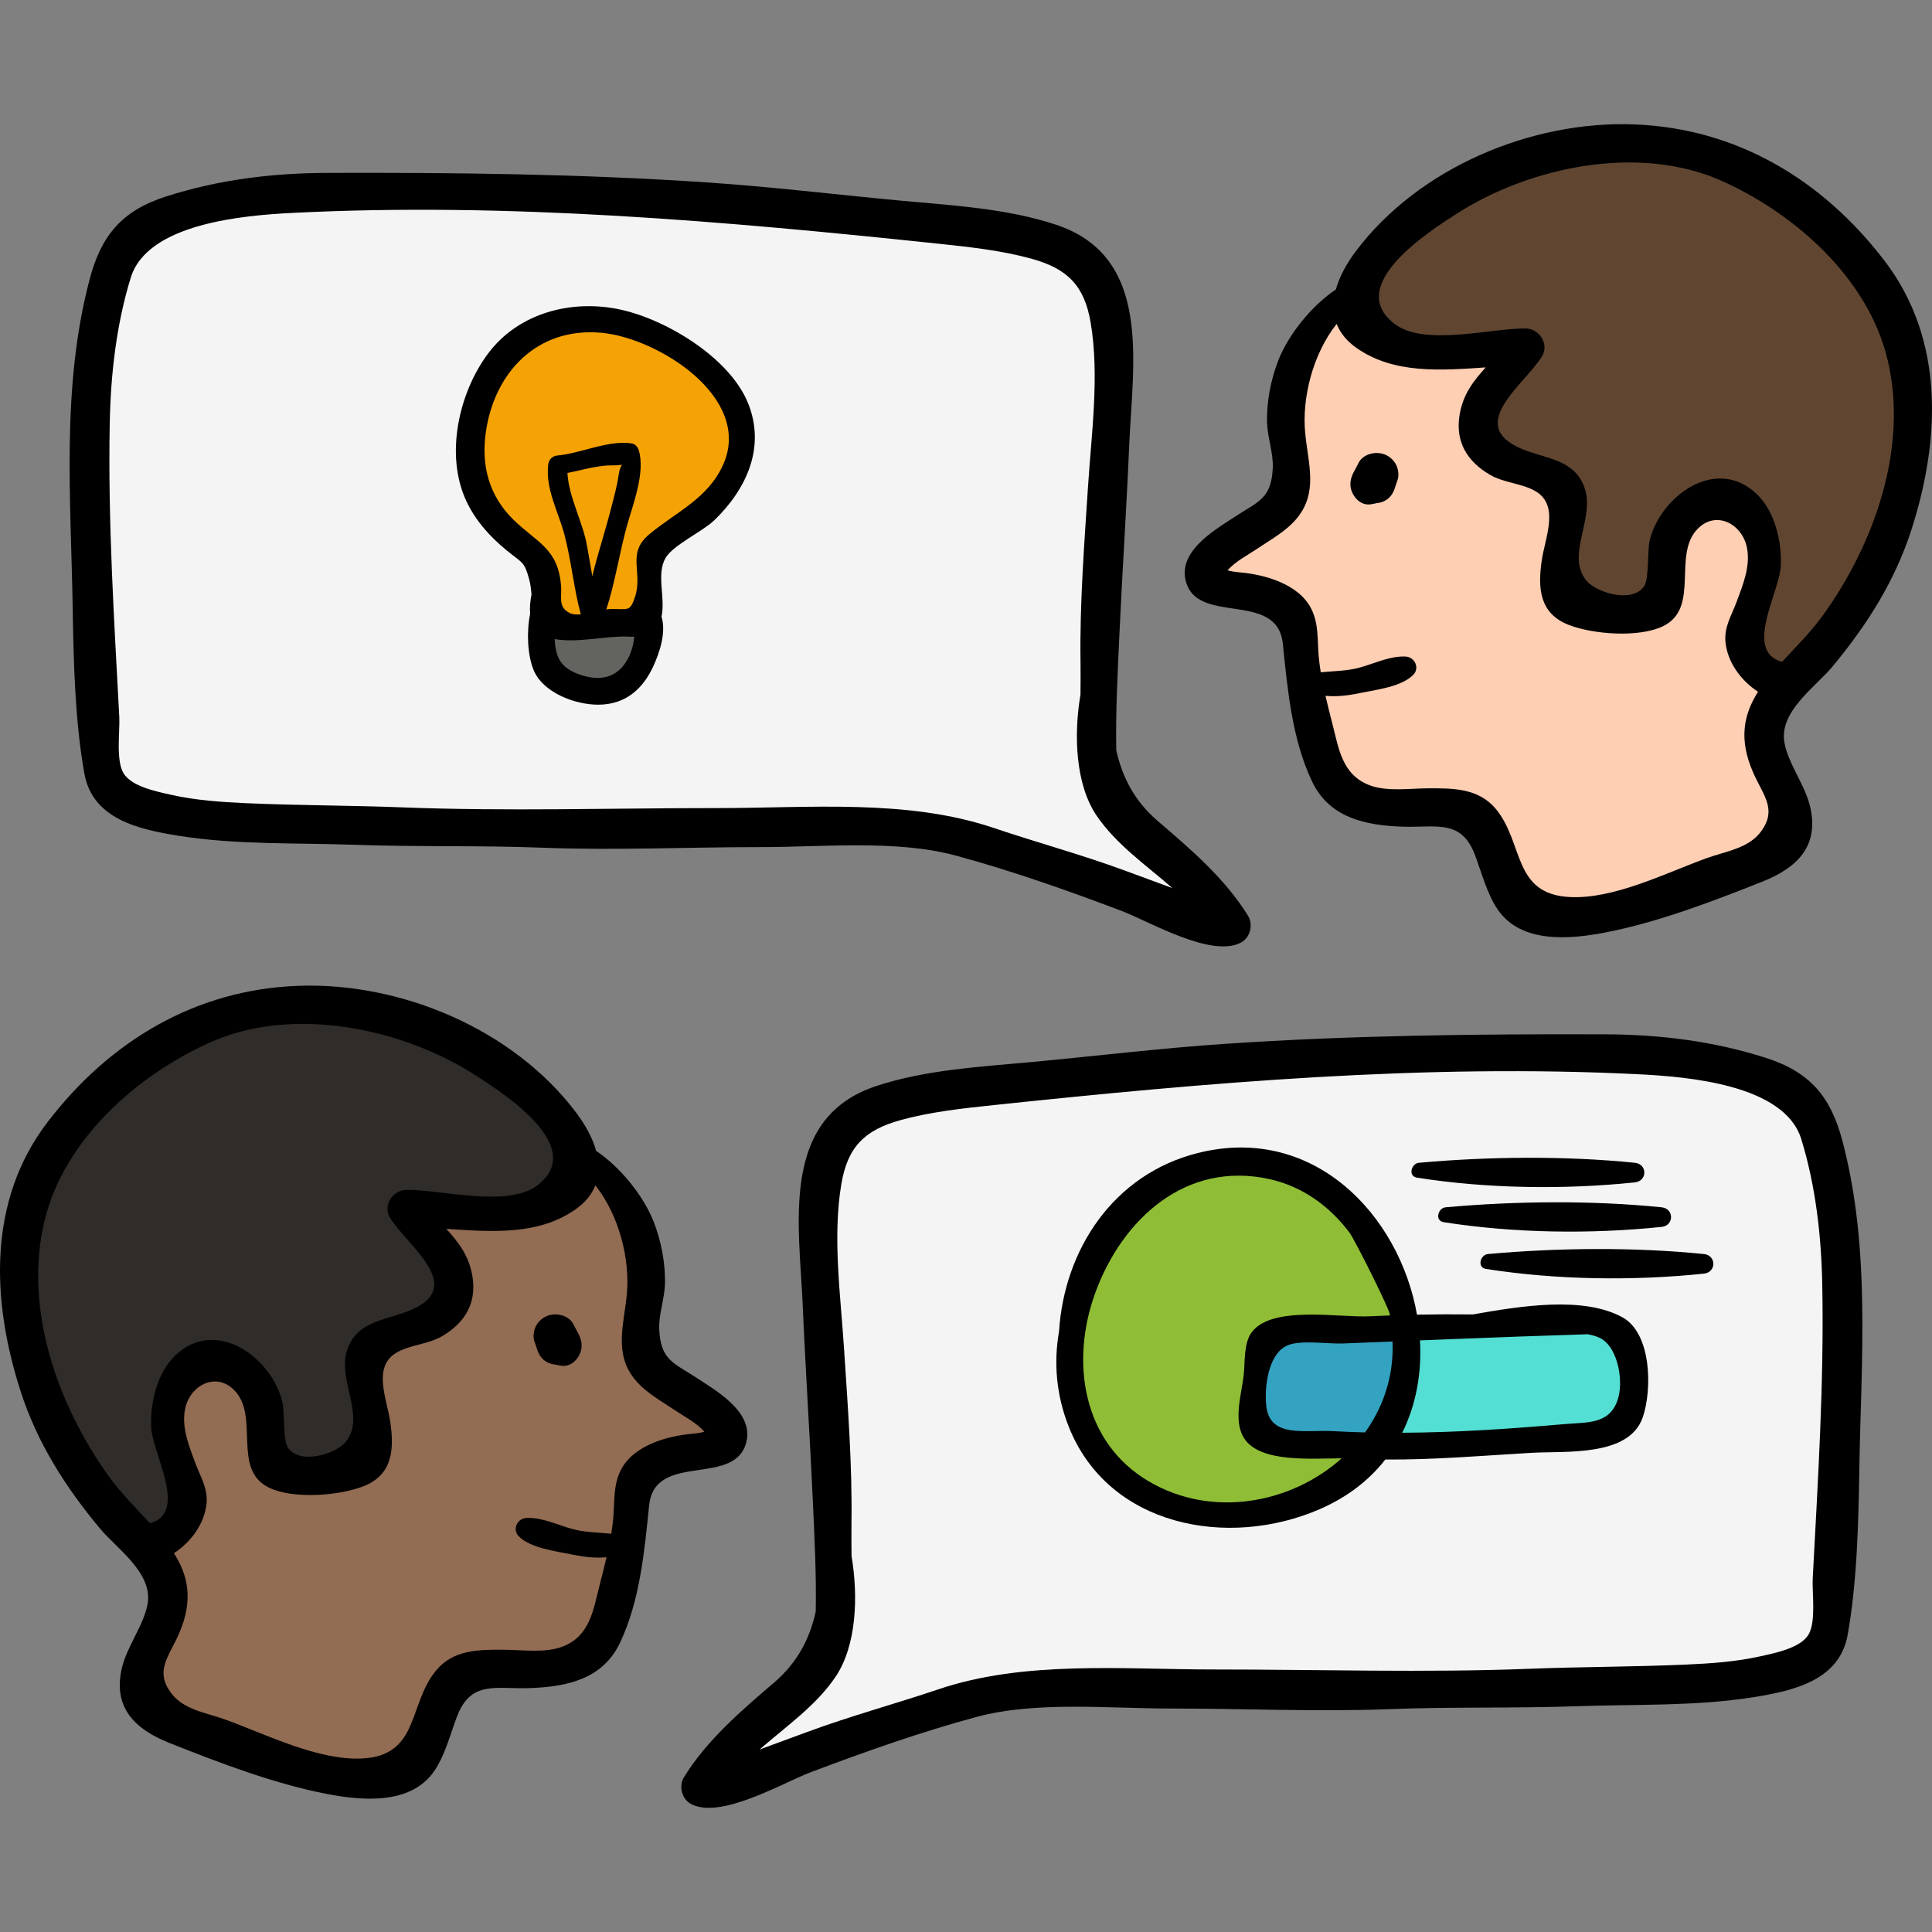 <?xml version="1.0"?>
<svg xmlns="http://www.w3.org/2000/svg" xmlns:xlink="http://www.w3.org/1999/xlink" version="1.1" id="Capa_1" x="0px" y="0px" viewBox="0 0 512.001 512.001" style="enable-background:new 0 0 512.001 512.001;" xml:space="preserve" width="512px" height="512px" class=""><rect x="0" y="0" width="512.001" height="512.001" fill="#808080" stroke="none"/><g><path style="fill:#FFCFB4;" d="M354.807,82.855c-3.848,4.609-8.513,8.054-10.766,13.755c-1.772,4.483-3.085,8.793-3.544,13.617  c-0.465,4.879,0.104,9.206,0.75,13.999c0.353,2.622,1.494,7.488,0.243,9.958c-1.109,2.19-4.776,2.618-6.745,3.723  c-4.048,2.271-7.594,5.594-11.402,8.261c-1.387,0.971-6.218,3.92-5.321,5.981c0.615,1.414,5.653,2.306,6.898,2.918  c3.959,1.946,7.859,3.452,11.954,5.057c2.371,0.929,4.778,1.946,5.889,4.332c1.397,2.999,1.634,6.728,1.8,9.953  c0.298,5.768,0.665,11.567,1.745,17.247c0.834,4.39,2.391,8.126,4.709,11.928c1.873,3.072,4.883,7.521,7.915,9.506  c7.161,4.689,16.638-0.745,24.342,0.912c5.485,1.18,8.982,7.463,10.815,12.242c2.664,6.945,6.698,16.769,15.256,17.067  c3.262,0.114,6.309-1.18,9.518-1.541c3.917-0.44,7.386-1.408,11.242-2.183c3.617-0.727,7.356-0.467,10.947-1.399  c4.191-1.088,8.202-2.689,12.16-4.42c4.937-2.16,10.564-3.7,15.256-6.286c4.621-2.546,4.9-6.85,4.906-11.756  c0.007-4.992-2.927-8.583-3.829-13.335c-0.778-4.1-2.583-8.673-1.843-12.913c0.534-3.058,2.351-5.877,1.928-9.092  c-0.517-3.931-4.413-5.969-5.804-9.524c-1.74-4.448,0.804-10.22,2.013-14.568c1.442-5.186,3.683-13.016,1.006-18.207  c-2.261-4.385-6.173-6.149-11.166-5.915c-2.682,0.126-4.183,2.772-5.757,4.659c-2.848,3.414-4.223,7.52-6.121,11.496  c-2.613,5.473-1.398,12.314-8.372,14.156c-2.727,0.72-6.42-0.845-9.261-1.02c-3.125-0.192-5.839-1.075-8.806-1.936  c-1.102-0.32-2.915-0.359-3.377-1.365c-0.243-0.529,0.714-2.872,0.804-3.379c0.341-1.919,0.489-3.866,0.825-5.79  c0.645-3.687,0.457-7.258,0.767-10.954c0.272-3.255,1.151-4.424-1.222-6.728c-4.376-4.247-10.117-4.628-15.274-7.52  c-2.821-1.582-6.371-4.356-6.329-7.78c0.053-4.354,0.888-8.268,3.028-12.028c1.058-1.859,3.844-4.556,3.834-6.891  c-0.008-1.869-1.905-2.712-3.607-3.638c-2.349-1.278-5.662-1.069-8.303-1.367c-5.094-0.575-10.256,0.228-15.344-0.466  c-4.798-0.654-8.389-1.455-12.198-4.488C359.316,85.819,353.777,80.733,354.807,82.855z" data-original="#FFCFB4" class=""/><path style="fill:#604631;" d="M422.25,35.271c-7.117,1.144-13.843,4.2-20.644,6.486c-7.921,2.663-14.403,7.464-21.69,11.403  c-4.593,2.483-9.211,5.937-12.923,9.634c-2.988,2.977-4.018,7.125-5.698,10.867c-2.809,6.256-4.027,14.063,3.536,17.058  c7.135,2.826,15.82,3.327,23.407,3.343c2.726,0.006,5.343-0.544,7.943-1.366c1.894-0.599,5.73-2.145,7.565-1.337  c-2.343,2.488-3.886,5.85-5.634,8.817c-2.822,4.792-7.071,10.458-5.612,16.351c1.262,5.093,5.452,6.043,9.647,8.209  c2.855,1.474,6.256,1.714,8.943,3.387c8.346,5.197,3.237,19.326,2.655,27.246c-0.343,4.67,1.739,6.43,6.031,7.556  c2.83,0.743,5.233,0.331,8.084,0.139c2.176-0.147,4.312,0.692,6.234-0.419c1.547-0.893,2.485-2.606,3.138-4.184  c1.646-3.977,3.495-7.862,4.873-11.946c1.802-5.341,4.532-11.013,9.372-14.21c2.161-1.428,3.847-1.716,6.373-1.468  c3.249,0.32,4.329,1.63,6.297,4.138c3.888,4.956,3.762,9.976,2.142,15.866c-0.953,3.465-2.43,6.777-3.264,10.281  c-0.632,2.656-2.304,6.592-1.866,9.298c0.347,2.143,2.931,4.147,4.575,5.389c1.408,1.064,2.963,1.903,4.376,2.967  c1.047,0.788,2.401,2.508,3.783,2.459c3.308-0.116,6.512-7.883,8.287-10.08c5.269-6.523,10.132-12.932,13.577-20.689  c3.098-6.975,6.194-14.066,8.325-21.389c1.948-6.696,2.828-12.707,2.913-19.674c0.067-5.435,0.601-10.702-0.976-15.984  c-1.572-5.263-4.511-10.04-6.746-15.052c-3.755-8.422-8.457-16.998-16.145-22.347c-3.954-2.751-7.451-5.774-11.579-8.307  c-4.749-2.913-9.301-5.55-14.514-7.596c-5.82-2.284-12.048-3.058-18.175-4.118C434.221,35.196,426.682,34.309,422.25,35.271z" data-original="#604631" class=""/><path style="fill:#926C53;" d="M157.982,310.161c3.848,4.609,8.513,8.054,10.766,13.755c1.772,4.483,3.085,8.793,3.544,13.617  c0.465,4.879-0.104,9.207-0.75,13.999c-0.353,2.622-1.494,7.488-0.243,9.958c1.109,2.19,4.775,2.618,6.745,3.723  c4.049,2.271,7.594,5.595,11.402,8.261c1.387,0.971,6.218,3.92,5.321,5.981c-0.615,1.414-5.653,2.306-6.898,2.918  c-3.959,1.946-7.859,3.452-11.954,5.057c-2.37,0.929-4.778,1.946-5.889,4.332c-1.397,2.999-1.634,6.728-1.8,9.953  c-0.298,5.768-0.665,11.567-1.745,17.247c-0.834,4.39-2.391,8.126-4.709,11.928c-1.873,3.072-4.883,7.521-7.915,9.506  c-7.161,4.689-16.638-0.745-24.342,0.912c-5.485,1.18-8.982,7.463-10.815,12.242c-2.664,6.945-6.698,16.769-15.256,17.067  c-3.262,0.114-6.309-1.18-9.518-1.541c-3.917-0.44-7.386-1.408-11.242-2.183c-3.617-0.727-7.356-0.467-10.946-1.399  c-4.192-1.088-8.202-2.689-12.16-4.42c-4.937-2.16-10.564-3.7-15.256-6.286c-4.621-2.547-4.9-6.85-4.906-11.756  c-0.007-4.992,2.927-8.583,3.829-13.335c0.778-4.1,2.583-8.673,1.843-12.913c-0.534-3.058-2.351-5.877-1.928-9.092  c0.518-3.931,4.413-5.969,5.804-9.524c1.74-4.449-0.804-10.22-2.013-14.568c-1.442-5.186-3.683-13.016-1.006-18.207  c2.261-4.385,6.173-6.149,11.166-5.915c2.682,0.126,4.183,2.772,5.757,4.659c2.848,3.414,4.222,7.52,6.121,11.496  c2.613,5.474,1.398,12.314,8.372,14.156c2.727,0.72,6.42-0.845,9.261-1.02c3.125-0.192,5.839-1.075,8.806-1.937  c1.102-0.32,2.915-0.359,3.377-1.365c0.243-0.529-0.715-2.872-0.804-3.379c-0.341-1.918-0.489-3.866-0.825-5.79  c-0.645-3.687-0.457-7.258-0.767-10.954c-0.272-3.255-1.151-4.424,1.222-6.728c4.376-4.247,10.117-4.628,15.274-7.52  c2.821-1.582,6.371-4.356,6.329-7.78c-0.053-4.354-0.888-8.268-3.028-12.028c-1.058-1.859-3.844-4.556-3.834-6.891  c0.007-1.87,1.905-2.712,3.607-3.638c2.349-1.278,5.661-1.069,8.303-1.367c5.094-0.575,10.256,0.228,15.343-0.466  c4.798-0.654,8.389-1.455,12.198-4.488C153.473,313.125,159.012,308.039,157.982,310.161z" data-original="#926C53"/><path style="fill:#2F2C29;" d="M90.538,262.577c7.117,1.144,13.843,4.2,20.644,6.487c7.921,2.663,14.403,7.464,21.69,11.403  c4.593,2.483,9.212,5.937,12.923,9.634c2.988,2.977,4.018,7.125,5.698,10.867c2.809,6.255,4.028,14.063-3.536,17.058  c-7.135,2.826-15.82,3.327-23.407,3.343c-2.726,0.006-5.343-0.544-7.944-1.366c-1.894-0.599-5.73-2.145-7.565-1.337  c2.343,2.488,3.886,5.85,5.634,8.817c2.823,4.792,7.071,10.458,5.612,16.351c-1.262,5.093-5.452,6.043-9.647,8.209  c-2.855,1.474-6.256,1.714-8.944,3.388c-8.346,5.197-3.237,19.326-2.655,27.246c0.343,4.67-1.739,6.43-6.031,7.556  c-2.83,0.743-5.233,0.332-8.084,0.139c-2.176-0.147-4.312,0.692-6.234-0.418c-1.547-0.893-2.485-2.606-3.138-4.184  c-1.646-3.977-3.495-7.862-4.873-11.946c-1.802-5.341-4.532-11.013-9.372-14.21c-2.161-1.428-3.847-1.716-6.373-1.468  c-3.249,0.32-4.329,1.63-6.297,4.138c-3.888,4.956-3.762,9.976-2.142,15.866c0.953,3.465,2.43,6.777,3.264,10.281  c0.632,2.657,2.304,6.592,1.865,9.298c-0.347,2.143-2.931,4.147-4.575,5.389c-1.408,1.064-2.963,1.903-4.376,2.967  c-1.047,0.788-2.401,2.508-3.783,2.459c-3.308-0.116-6.513-7.883-8.287-10.08c-5.269-6.523-10.132-12.932-13.577-20.689  c-3.098-6.975-6.194-14.066-8.325-21.389c-1.948-6.696-2.828-12.707-2.913-19.674c-0.067-5.435-0.601-10.702,0.976-15.984  c1.572-5.263,4.511-10.04,6.746-15.052c3.755-8.422,8.457-16.998,16.145-22.347c3.954-2.751,7.451-5.774,11.58-8.307  c4.749-2.913,9.301-5.55,14.514-7.596c5.82-2.284,12.048-3.058,18.175-4.118C78.568,262.503,86.106,261.615,90.538,262.577z" data-original="#2F2C29" class=""/><g>
	<path style="fill:#F4F4F4;" d="M223.973,53.891c-4.788-0.222-8.287,1.137-12.771,2.309c-5.674,1.483-11.538-0.595-17.204-1.166   c-4.667-0.47-9.1-1.593-13.721-2.316c-2.966-0.464-6.314-1.167-9.296-1.263c-2.474-0.08-5.11,0.529-7.632,0.639   c-5.863,0.255-11.738-0.094-17.558-0.814c-8.159-1.01-16.357-2.645-24.598-2.639c-4.818,0.003-9.478,1.229-14.215,1.378   c-2.576,0.081-5.007-0.861-7.52-1.26c-2.877-0.456-5.8-0.267-8.699-0.413c-7.282-0.366-14.121,0.986-21.258,2.26   c-6.312,1.127-12.531,3.236-18.888,3.94c-4.404,0.488-7.426,0.974-10.946,3.785c-2.354,1.88-4.563,3.617-6.15,6.209   c-1.681,2.744-3.83,5.652-4.863,8.685c-1.417,4.161-1.526,8.696-2.213,13.006c-0.855,5.356-1.64,10.728-2.123,16.132   c-1.039,11.639-2.683,23.174-3.173,34.858c-0.191,4.543,0.911,8.784,0.847,13.2c-0.084,5.771,0.394,11.433,0.982,17.171   c0.683,6.664,0.939,13.312,2.293,19.877c1.542,7.477,1.013,15.305,5.688,21.816c2.189,3.049,4.662,3.65,8.201,4.365   c8.193,1.655,16.282,2.051,24.638,2.117c11.899,0.093,23.927,1.327,35.798,2.126c4.287,0.288,8.745,0.472,13.026,0.011   c2.628-0.283,5.151-1.295,7.8-1.35c3.781-0.078,7.733,0.684,11.553,0.806c4.562,0.146,9.038,1.193,13.594,1.413   c4.441,0.214,8.8,0.779,13.248,0.304c4.762-0.507,9.435-1.147,14.218-1.526c7.751-0.615,15.241-2.086,23.097-1.98   c4.579,0.062,9.272,0.227,13.846,0.487c3.89,0.221,7.648,1.352,11.522,1.654c11.108,0.865,21.647,4.054,32.503,6.43   c4.859,1.064,9.594,1.871,14.513,2.656c4.88,0.778,8.912,2.97,13.365,4.864c2.996,1.274,6.065,2.15,9.039,3.518   c10.024,4.61,20.121,7.967,31.233,7.306c-0.833-3.874-3.627-6.68-6.273-9.448c-3.591-3.758-7.273-7.586-10.623-11.556   c-4.846-5.743-10.46-10.372-12.902-17.702c-1.684-5.052-1.083-10.681-1.298-15.966c-0.404-9.919-0.771-19.911-0.177-29.865   c0.43-7.209,0.454-14.418,0.959-21.627c0.25-3.576,0.34-7.197,0.83-10.747c0.985-7.139,2.362-14.095,2.722-21.33   c0.218-4.395-0.693-8.406-1.158-12.722c-0.395-3.671-0.231-7.447-1.449-10.97c-4.044-11.693-14.619-20.132-26.778-22.408   C252.172,55.557,238.023,54.549,223.973,53.891z" data-original="#F4F4F4" class=""/>
	<path style="fill:#F4F4F4;" d="M286.85,283.357c4.788-0.222,8.287,1.137,12.771,2.309c5.674,1.483,11.538-0.595,17.204-1.166   c4.667-0.47,9.1-1.593,13.721-2.316c2.966-0.464,6.314-1.167,9.296-1.263c2.474-0.079,5.11,0.529,7.632,0.639   c5.863,0.255,11.738-0.094,17.558-0.814c8.159-1.01,16.357-2.645,24.598-2.639c4.818,0.003,9.478,1.229,14.215,1.378   c2.576,0.081,5.007-0.861,7.52-1.26c2.877-0.457,5.801-0.267,8.699-0.413c7.282-0.366,14.121,0.986,21.258,2.26   c6.312,1.127,12.531,3.236,18.888,3.94c4.405,0.488,7.426,0.974,10.946,3.785c2.354,1.88,4.563,3.617,6.15,6.209   c1.681,2.744,3.83,5.652,4.863,8.685c1.417,4.161,1.526,8.696,2.214,13.006c0.855,5.356,1.64,10.728,2.123,16.132   c1.039,11.639,2.683,23.174,3.173,34.858c0.191,4.543-0.911,8.784-0.847,13.2c0.084,5.771-0.394,11.433-0.982,17.171   c-0.683,6.664-0.939,13.312-2.293,19.877c-1.542,7.477-1.012,15.305-5.688,21.816c-2.189,3.049-4.662,3.65-8.201,4.365   c-8.193,1.655-16.282,2.051-24.638,2.117c-11.899,0.093-23.927,1.328-35.798,2.126c-4.287,0.288-8.745,0.472-13.026,0.011   c-2.628-0.283-5.151-1.295-7.8-1.35c-3.781-0.078-7.733,0.684-11.553,0.806c-4.562,0.146-9.038,1.193-13.594,1.413   c-4.441,0.214-8.8,0.778-13.249,0.304c-4.761-0.507-9.435-1.147-14.218-1.526c-7.751-0.615-15.241-2.086-23.097-1.98   c-4.58,0.062-9.272,0.227-13.846,0.487c-3.89,0.221-7.648,1.352-11.522,1.654c-11.108,0.865-21.647,4.054-32.503,6.43   c-4.859,1.064-9.594,1.871-14.513,2.656c-4.88,0.778-8.912,2.97-13.365,4.864c-2.996,1.274-6.065,2.15-9.039,3.518   c-10.024,4.61-20.121,7.967-31.233,7.306c0.833-3.874,3.627-6.68,6.272-9.448c3.592-3.758,7.273-7.586,10.623-11.556   c4.846-5.743,10.459-10.372,12.902-17.702c1.684-5.052,1.083-10.681,1.298-15.966c0.404-9.919,0.771-19.911,0.177-29.865   c-0.43-7.209-0.454-14.418-0.959-21.627c-0.25-3.576-0.34-7.197-0.83-10.747c-0.985-7.139-2.362-14.095-2.722-21.33   c-0.218-4.395,0.694-8.406,1.159-12.722c0.395-3.671,0.231-7.447,1.449-10.97c4.044-11.693,14.619-20.132,26.778-22.408   C258.65,285.022,272.8,284.015,286.85,283.357z" data-original="#F4F4F4" class=""/>
</g><path style="fill:#F5A205" d="M143.333,86.296c-1.38-0.127-2.419,0.859-3.36,1.734c-2.021,1.881-4.253,3.773-6.063,5.857  c-3.515,4.044-5.85,9.913-6.511,15.216c-0.896,7.193-1.889,14.392,0.991,21.26c1.298,3.096,3.391,5.692,5.68,8.116  c1.043,1.105,2.279,1.997,3.246,3.171c0.906,1.1,1.624,2.453,2.749,3.349c1.604,1.278,3.364,2.103,4.251,4.115  c1.036,2.348,0.381,5.459,0.514,7.966c0.12,2.265-0.123,5.665,1.611,7.366c1.828,1.792,4.961,1.433,7.347,1.578  c1.275,0.077,2.513,0.436,3.79,0.501c1.616,0.083,3.228-0.201,4.851-0.201c2.032-0.001,4.249,0.041,6.205-0.59  c1.236-0.399,1.499-0.989,1.757-2.258c0.495-2.43,0.853-4.866,0.866-7.35c0.013-2.424-0.357-5.266,0.167-7.644  c0.318-1.441,1.375-2.755,2.308-3.863c1.435-1.702,3.391-3.288,5.21-4.551c2.702-1.876,5.265-3.747,7.851-5.782  c4.192-3.301,9.32-6.355,10.363-12.112c0.361-1.996,0.068-4.882-0.174-6.869c-0.302-2.469-2.167-4.803-3.062-7.111  c-0.939-2.422-2.155-5.152-3.588-7.31c-1.402-2.11-3.719-3.739-5.612-5.39c-2.327-2.031-5.13-3.345-7.752-4.955  c-3.087-1.895-6.624-3.53-10.029-4.761c-3.822-1.382-8.288-2.078-12.328-1.409C151.19,84.934,147.576,85.456,143.333,86.296z" data-original="#FFDC0F" class="active-path" data-old_color="#FFDC0F"/><path style="fill:#63635F;" d="M145.299,169.666c-0.606,3.449,1.409,7.864,3.761,10.302c1.699,1.761,4.851,3.048,7.243,3.562  c4.671,1.005,10.911-2.067,13.774-5.7c1.936-2.457,1.878-5.704,1.664-8.67c-0.052-0.715-0.118-1.391-0.203-2.096  c-0.062-0.513,0.108-1.565-0.158-2.004c-0.772-1.272-3.123-0.215-4.197,0.033c-3.571,0.826-7.217,0.818-10.868,1.107  c-2.955,0.234-5.673-0.175-8.585-0.347C145.221,165.706,144.481,167.974,145.299,169.666z" data-original="#63635F"/><path style="fill:#8FBE36" d="M315.138,310.608c-5.204,1.117-7.663,6.784-12.089,9.307c-1.116,0.636-2.305,1.006-3.261,1.902  c-3.139,2.944-5.446,7.54-7.514,11.268c-3.207,5.781-6.299,11.55-8.158,17.897c-0.665,2.272-1.191,4.591-1.485,6.941  c-0.251,2.007-0.02,3.504,0.297,5.432c0.363,2.205,0.342,4.393,0.874,6.594c0.548,2.265,1.305,4.472,2.074,6.67  c1.295,3.703,3.222,7.11,5.329,10.414c0.83,1.301,1.866,1.924,3.16,2.682c1.48,0.867,2.671,2.093,4.08,3.056  c2.133,1.459,4.944,1.995,7.278,3.139c2.195,1.077,4.162,2.384,6.54,3.105c2.763,0.837,5.428,1.892,8.26,2.578  c2.503,0.606,5.461,0.319,8.033,0.076c1.365-0.129,2.63-0.126,4.009-0.076c1.775,0.063,3.071-0.422,4.723-0.995  c4.961-1.723,10.589-2.824,14.825-6.047c1.194-0.908,2.254-1.934,3.21-3.134c0.991-1.245,4.483-4.699,3.99-6.405  c-0.221-0.764-2.276-0.786-2.96-0.922c-2.651-0.526-5.557-0.399-8.259-0.393c-2.765,0.006-5.224,0.088-7.719-1.205  c-1.609-0.834-4.268-1.1-5.029-2.933c-0.567-1.367-0.431-3.174-0.519-4.626c-0.096-1.592-0.246-3.177-0.371-4.767  c-0.281-3.577-0.422-7.133,0.415-10.643c0.327-1.373,0.678-3.474,1.93-4.315c1.802-1.211,4.418-1.234,6.498-1.323  c2.164-0.092,4.312-0.475,6.472-0.56c2.73-0.108,5.308,0.291,8.045-0.159c2.918-0.479,5.905-0.03,8.771-0.727  c1.45-0.353,4.212-0.937,4.008-2.748c-0.118-1.048-0.45-1.975-0.45-3.079c0-1.007,0.091-2.05-0.17-3.035  c-0.606-2.282-1.139-4.589-1.772-6.863c-0.89-3.198-2.593-7.249-4.744-9.819c-2.127-2.542-4.043-5.555-7.002-7.204  c-1.68-0.936-3.249-1.775-4.798-2.925c-1.338-0.994-2.601-2.387-4.147-3.044c-1.234-0.524-2.409-1.031-3.624-1.639  c-2.917-1.459-6.07-2.51-9.293-3.028c-3.321-0.534-6.381-1.494-9.771-0.883c-1.557,0.281-2.992,0.953-4.502,1.396  C318.617,310.068,316.864,310.237,315.138,310.608z" data-original="#71D182" class="" data-old_color="#71D182"/><path style="fill:#53DFD3" d="M372.405,361.378c-1.209,2.689-1.518,6.03-2.318,8.859c-1.066,3.771-3.108,7.023-4.352,10.697  c-0.683,2.017,0.111,2.17,1.957,2.613c3.303,0.792,6.258,0.539,9.628,0.542c3.992,0.004,7.834,0.387,11.82-0.099  c3.655-0.445,7.354-0.335,11.025-0.664c2.805-0.251,5.615-0.132,8.397-0.609c2.32-0.397,4.574-0.341,6.897-0.594  c3.499-0.381,7.77-1.245,10.865-3c4.418-2.506,5.266-8.975,5.266-13.446c0-2.896,0.267-6.476-0.931-9.213  c-0.966-2.209-3.54-4.792-5.837-5.472c-3.608-1.068-7.449-1.412-11.19-1.66c-2.061-0.136-4.12-0.264-6.183-0.356  c-2.502-0.112-4.868,0.256-7.347,0.392c-7.747,0.423-15.422,1.889-23.177,2.28c-0.602,0.03-1.793-0.249-2.345,0.07  c-0.565,0.326-0.361,0.795-0.423,1.461c-0.128,1.366-0.695,2.605-0.771,3.963C373.3,358.694,373.859,360.465,372.405,361.378z" data-original="#14DDF7" class="" data-old_color="#14DDF7"/><path style="fill:#33A3C1" d="M365.122,352.754c-1.535-0.39-3.098-0.632-4.682-0.684c-1.559-0.052-3.171,0.287-4.715,0.131  c-2.937-0.298-5.491,0.622-8.343,1.369c-2.279,0.597-4.543,0.837-6.813,1.584c-2.173,0.715-3.505,2.827-4.835,4.575  c-1.731,2.276-3.093,4.381-3.446,7.271c-0.312,2.553-0.543,5.185-0.317,7.753c0.128,1.457,0.121,3.55,1.099,4.748  c0.953,1.17,2.72,1.27,4.065,1.633c2.312,0.624,4.417,1.073,6.838,1.163c6.434,0.239,13.042,1.159,19.461,0.245  c4.455-0.634,5.494-5.775,7.005-9.374c1.123-2.674,1.632-5.339,2.086-8.178c0.339-2.12,0.72-4.199,0.256-6.341  C371.92,354.67,368.639,353.647,365.122,352.754z" data-original="#008EE5" class="" data-old_color="#008EE5"/><path d="M499.39,69.069c-16.446-21.468-39.148-35.067-66.309-36.101c-27.31-1.04-57.187,11.523-73.807,33.661  c-2.336,3.111-4.288,6.592-5.259,10.091c-6.43,4.287-12.536,11.939-15.189,18.63c-2.01,5.069-3.213,11.231-3.038,16.726  c0.124,3.889,1.676,8.004,1.515,11.86c-0.343,8.178-3.812,8.937-9.518,12.677c-5.214,3.418-15.182,8.983-13.673,16.766  c2.492,12.846,24.362,2.697,25.86,17.277c1.239,12.056,2.422,25.207,7.696,36.357c4.594,9.713,14.049,11.705,23.969,12.065  c8.98,0.326,15.629-2.192,19.314,7.671c1.711,4.582,3.198,10.348,6.065,14.441c6.189,8.835,18.899,7.765,28.319,5.95  c13.957-2.688,28.547-8.259,41.775-13.525c9.154-3.644,14.916-9.323,12.658-19.568c-1.312-5.955-5.82-11.491-6.865-17.192  c-1.517-8.283,8.154-14.714,12.689-20.164c9.105-10.942,16.538-22.621,20.918-36.182C514.237,116.584,515.421,89.996,499.39,69.069z   M466.873,220.104c-3.321,4.74-9.364,5.423-14.615,7.326c-10.831,3.925-24.579,10.922-36.33,10.294  c-15.084-0.807-12.055-14.295-19.477-23.301c-4.597-5.579-11.43-5.545-18.093-5.509c-4.854,0.026-10.866,0.942-15.487-0.848  c-7.198-2.788-8.083-9.681-9.732-16.1c-0.641-2.496-1.288-5.025-1.877-7.569c2.905,0.284,5.826-0.044,9.012-0.702  c4.254-0.878,11.093-1.655,14.243-4.839c1.798-1.817,0.411-4.742-2.014-4.862c-4.172-0.207-8.292,1.874-12.243,2.941  c-3.366,0.909-6.857,0.885-10.247,1.238c-0.228-1.419-0.421-2.84-0.544-4.263c-0.372-4.322,0.049-8.613-1.995-12.63  c-3.294-6.47-12.151-9.015-18.953-9.602c-1.573-0.135-2.559-0.347-3.188-0.536c2.023-2.358,5.446-4.101,7.666-5.607  c3.648-2.475,7.665-4.607,10.557-8.015c5.865-6.911,3.115-14.608,2.332-22.78c-0.893-9.322,2.029-20.924,8.339-28.901  c0.904,2.296,2.551,4.451,5.21,6.331c9.912,7.005,22.453,5.997,34.295,5.196c-3.193,3.546-6.115,7.143-6.972,12.877  c-1.047,7.005,2.152,12.122,8.146,15.61c3.711,2.16,8.746,2.268,12.235,4.456c6.156,3.861,2.304,12.202,1.425,18.296  c-1.034,7.171-0.64,13.886,7.012,16.941c6.483,2.588,18.882,3.541,25.273,0.34c9.745-4.88,2.287-18.807,9.034-25.722  c4.909-5.031,11.835-1.325,13.077,4.991c0.974,4.952-1.093,9.895-2.764,14.398c-1.34,3.612-3.33,6.602-2.922,10.652  c0.533,5.296,4.082,10.159,8.629,13.115c-3.749,5.894-5.24,12.485-1.281,21.451C467.3,210.835,470.892,214.368,466.873,220.104z   M483.3,162.773c-3.32,4.642-7.371,8.65-11.029,12.618c-10.273-2.761-0.682-18.363-0.342-25.39  c0.313-6.456-1.562-14.598-6.525-19.221c-10.893-10.149-25.618,0.993-28.269,12.638c-0.542,2.38-0.117,10.072-1.416,11.93  c-3.255,4.658-12.554,1.642-15.112-1.269c-5.978-6.804,2.365-16.724-0.767-25.055c-2.539-6.754-8.946-7.317-15.046-9.48  c-17.521-6.213-1.038-17.25,3.82-25.064c2.017-3.244-0.618-7.371-4.262-7.427c-9.175-0.141-26.751,4.829-34.716-1.176  c-13.391-10.096,8.773-24.374,16.558-29.338c19.531-12.453,48.326-18.398,70.223-8.542c19.467,8.762,38.591,25.8,43.765,47.144  C505.829,118.434,496.785,143.924,483.3,162.773z" data-original="#000000" class="" style="fill:#000000"/><path d="M367.072,120.481c-2.41-1.017-5.905-0.242-7.114,2.331c-0.892,1.899-2.155,3.409-2.091,5.66  c0.073,2.574,2.334,5.517,5.198,5.198c0.595-0.066,1.149-0.176,1.682-0.317c1.298-0.104,2.565-0.613,3.519-1.587  c1.286-1.313,1.475-2.955,2.104-4.565c0.486-1.24,0.13-3.297-0.574-4.39C369.114,121.754,368.236,120.973,367.072,120.481z" data-original="#000000" class="" style="fill:#000000"/><path d="M22.362,205.012c2.161,11.981,14.203,14.771,25.058,16.492c15.322,2.429,31.172,1.825,46.633,2.376  c16.588,0.591,33.13,0.132,49.702,0.772c19.24,0.743,38.675-0.169,57.937-0.16c16.153,0.008,35.789-1.998,51.359,2.184  c14.759,3.964,29.895,9.325,44.198,14.734c7.247,2.741,23.85,12.583,31.664,8.36c2.411-1.303,3.269-4.736,1.849-7.05  c-5.975-9.735-15.236-17.714-23.857-25.066c-6.246-5.328-9.527-11.756-11.08-18.855c-0.194-10.026,0.363-20.398,0.797-29.945  c0.772-16.999,1.915-33.989,2.64-51c0.924-21.696,6.19-49.817-19.415-58.304c-13.276-4.4-27.914-5.129-41.73-6.43  c-16.942-1.595-33.75-3.626-50.744-4.774c-33.488-2.26-66.993-2.632-100.555-2.528C72.2,45.864,58.003,47.587,44.02,52.063  c-11.731,3.755-17.194,10.351-20.246,21.883c-7.603,28.731-4.974,58.213-4.504,87.509C19.495,175.498,19.876,191.222,22.362,205.012  z M29.083,112.196c0.245-12.922,1.744-26.236,5.576-38.639c4.463-14.443,30.2-16.496,42.888-17.137  c56.941-2.878,114.613,2.2,171.172,8.168c8.169,0.862,16.622,1.771,24.582,3.959c9.514,2.615,14.073,7.066,15.739,16.971  c2.357,14.008,0.198,29.514-0.719,43.623c-0.993,15.286-2.194,30.861-1.971,46.176c0.042,2.881,0.009,5.819-0.013,8.776  c-1.801,10.545-1.377,23.746,4.282,32.069c5.19,7.635,13.022,13.031,20.089,19.195c-4.222-1.559-8.449-3.111-12.673-4.669  c-11.423-4.214-23.201-7.4-34.733-11.29c-22.898-7.724-48.96-5.248-72.976-5.252c-27.882-0.004-55.935,0.898-83.766-0.188  c-13.799-0.539-27.645-0.495-41.424-1.111c-6.524-0.291-13.327-0.765-19.704-2.201c-3.753-0.845-10.614-2.173-12.723-5.775  c-2.032-3.469-0.898-11.108-1.097-14.887C30.231,163.934,28.588,138.285,29.083,112.196z" data-original="#000000" class="" style="fill:#000000"/><path d="M197.892,381.664c1.509-7.783-8.459-13.347-13.673-16.766c-5.706-3.741-9.175-4.5-9.518-12.677  c-0.161-3.856,1.391-7.971,1.515-11.86c0.175-5.495-1.028-11.657-3.038-16.726c-2.653-6.691-8.759-14.343-15.189-18.63  c-0.971-3.499-2.924-6.979-5.26-10.091c-16.62-22.138-46.497-34.701-73.808-33.661c-27.161,1.034-49.863,14.633-66.309,36.101  c-16.032,20.927-14.848,47.515-7.12,71.441c4.38,13.561,11.813,25.24,20.918,36.181c4.535,5.45,14.206,11.881,12.689,20.164  c-1.044,5.701-5.553,11.237-6.865,17.192c-2.258,10.245,3.505,15.924,12.658,19.568c13.229,5.266,27.818,10.837,41.775,13.525  c9.42,1.814,22.13,2.884,28.319-5.95c2.867-4.093,4.354-9.859,6.065-14.441c3.685-9.864,10.333-7.346,19.313-7.671  c9.92-0.36,19.375-2.352,23.969-12.065c5.273-11.15,6.457-24.301,7.696-36.357C173.53,384.36,195.4,394.51,197.892,381.664z   M39.731,403.677c-3.658-3.969-7.709-7.977-11.029-12.619C15.217,372.21,6.174,346.719,11.82,323.426  c5.174-21.344,24.298-38.382,43.765-47.144c21.898-9.856,50.692-3.911,70.223,8.542c7.784,4.964,29.949,19.242,16.558,29.338  c-7.965,6.005-25.541,1.035-34.716,1.176c-3.645,0.056-6.279,4.183-4.262,7.427c4.857,7.813,21.341,18.851,3.82,25.064  c-6.1,2.163-12.507,2.726-15.046,9.48c-3.132,8.332,5.211,18.252-0.767,25.055c-2.558,2.911-11.857,5.928-15.112,1.269  c-1.299-1.859-0.874-9.55-1.416-11.93c-2.651-11.646-17.376-22.787-28.269-12.638c-4.963,4.623-6.838,12.765-6.525,19.221  C40.413,385.314,50.005,400.916,39.731,403.677z M183.481,379.964c-6.802,0.586-15.658,3.131-18.953,9.602  c-2.045,4.017-1.623,8.307-1.995,12.63c-0.123,1.423-0.316,2.844-0.544,4.263c-3.389-0.353-6.881-0.329-10.247-1.238  c-3.951-1.067-8.071-3.148-12.243-2.941c-2.425,0.12-3.812,3.045-2.014,4.862c3.15,3.183,9.989,3.96,14.243,4.839  c3.186,0.658,6.107,0.985,9.012,0.702c-0.589,2.543-1.236,5.073-1.877,7.569c-1.649,6.419-2.533,13.312-9.732,16.1  c-4.621,1.79-10.632,0.874-15.487,0.848c-6.664-0.036-13.497-0.069-18.093,5.509c-7.421,9.006-4.393,22.494-19.477,23.301  c-11.75,0.629-25.499-6.369-36.33-10.293c-5.251-1.903-11.294-2.586-14.615-7.326c-4.02-5.736-0.427-9.269,2.25-15.332  c3.959-8.966,2.469-15.556-1.28-21.451c4.547-2.956,8.096-7.82,8.629-13.115c0.407-4.05-1.583-7.04-2.922-10.652  c-1.671-4.503-3.738-9.445-2.764-14.397c1.242-6.316,8.167-10.022,13.076-4.991c6.747,6.915-0.711,20.842,9.034,25.722  c6.391,3.201,18.79,2.247,25.273-0.34c7.652-3.055,8.046-9.769,7.012-16.941c-0.879-6.095-4.732-14.436,1.425-18.297  c3.489-2.188,8.524-2.296,12.235-4.456c5.994-3.488,9.193-8.605,8.146-15.61c-0.857-5.734-3.779-9.331-6.972-12.877  c11.842,0.801,24.383,1.81,34.295-5.196c2.659-1.88,4.305-4.035,5.21-6.331c6.31,7.976,9.232,19.579,8.339,28.9  c-0.783,8.172-3.533,15.869,2.332,22.78c2.892,3.408,6.909,5.54,10.557,8.015c2.22,1.506,5.643,3.249,7.666,5.607  C186.04,379.618,185.054,379.829,183.481,379.964z" data-original="#000000" class="" style="fill:#000000"/><path d="M144.931,348.767c-1.165,0.491-2.042,1.273-2.724,2.331c-0.705,1.093-1.06,3.15-0.574,4.39  c0.63,1.61,0.818,3.252,2.104,4.565c0.954,0.974,2.22,1.483,3.519,1.587c0.533,0.14,1.087,0.251,1.682,0.317  c2.865,0.318,5.125-2.624,5.198-5.198c0.064-2.252-1.199-3.761-2.091-5.66C150.836,348.524,147.34,347.749,144.931,348.767z" data-original="#000000" class="" style="fill:#000000"/><path d="M467.983,280.349c-13.983-4.476-28.18-6.199-42.798-6.245c-33.561-0.105-67.066,0.267-100.555,2.527  c-16.994,1.147-33.801,3.178-50.744,4.774c-13.816,1.301-28.454,2.029-41.73,6.43c-25.605,8.487-20.339,36.608-19.415,58.304  c0.725,17.011,1.868,34.001,2.64,51c0.434,9.547,0.991,19.919,0.797,29.945c-1.553,7.1-4.834,13.528-11.08,18.855  c-8.621,7.352-17.881,15.331-23.857,25.066c-1.421,2.314-0.562,5.747,1.849,7.05c7.813,4.222,24.416-5.62,31.664-8.36  c14.302-5.409,29.439-10.77,44.198-14.734c15.57-4.182,35.206-2.176,51.359-2.184c19.262-0.009,38.697,0.902,57.937,0.16  c16.572-0.64,33.114-0.181,49.702-0.772c15.461-0.55,31.31,0.053,46.633-2.376c10.855-1.721,22.897-4.511,25.058-16.492  c2.487-13.789,2.867-29.513,3.092-43.555c0.47-29.296,3.1-58.777-4.504-87.509C485.176,290.7,479.714,284.104,467.983,280.349z   M479.294,433.154c-2.11,3.602-8.971,4.93-12.723,5.775c-6.378,1.436-13.18,1.91-19.704,2.201  c-13.779,0.616-27.625,0.572-41.424,1.111c-27.831,1.086-55.884,0.184-83.766,0.188c-24.015,0.004-50.077-2.472-72.976,5.252  c-11.532,3.89-23.31,7.076-34.733,11.29c-4.224,1.558-8.451,3.11-12.673,4.669c7.066-6.164,14.899-11.559,20.089-19.195  c5.659-8.323,6.083-21.524,4.282-32.069c-0.022-2.957-0.055-5.895-0.013-8.776c0.223-15.315-0.978-30.891-1.971-46.176  c-0.917-14.108-3.076-29.615-0.719-43.623c1.666-9.905,6.225-14.355,15.739-16.971c7.959-2.188,16.413-3.097,24.582-3.959  c56.559-5.968,114.232-11.046,171.172-8.168c12.687,0.641,38.424,2.694,42.888,17.137c3.832,12.404,5.331,25.718,5.576,38.639  c0.495,26.089-1.148,51.738-2.528,77.786C480.191,422.046,481.325,429.684,479.294,433.154z" data-original="#000000" class="" style="fill:#000000"/><path d="M134.116,145.725c4.429,3.641,4.815,3,6.125,7.816c0.331,1.216,0.492,2.57,0.613,3.956  c-0.343,1.811-0.512,3.565-0.361,5.153c-0.974,4.796-0.705,10.827,0.865,14.785c2.441,6.158,11.112,9.347,17.235,9.315  c7.073-0.036,11.711-4.035,14.54-10.181c1.704-3.705,3.464-9.041,2.175-13.157c1.121-5.049-1.49-11.261,1.12-15.619  c2.016-3.365,9.775-6.953,12.806-9.862c8.549-8.205,13.752-19.362,9.011-31.089c-4.854-12.01-21.591-22.129-33.779-24.791  c-12.91-2.819-27.041,0.826-35.115,11.635c-7.804,10.449-11.464,26.96-5.762,39.114  C126.009,137.958,129.742,142.129,134.116,145.725z M166.264,174.826c-2.859,5.069-7.594,5.763-12.855,3.866  c-5.138-1.853-6.178-4.87-6.42-9.35c0.101,0.019,0.191,0.045,0.295,0.063c5.928,0.977,12.71-0.825,18.753-0.719  c0.751,0.013,1.423,0.05,2.061,0.081C167.851,170.78,167.416,172.783,166.264,174.826z M155.6,144.852  c-1.083-6.465-4.842-12.908-5.227-19.504c3.97-0.791,8.14-2.106,12.074-2.023c3.738,0.079,2.032-1.23,1.508,2.498  c-0.415,2.947-1.287,6.068-2.024,8.942c-1.551,6.049-3.492,11.923-4.967,17.909C156.537,149.997,156.019,147.352,155.6,144.852z   M128.722,114.731c2.208-16.059,13.707-28.183,30.826-26.526c14.942,1.447,39.902,17.174,32.154,34.805  c-4.033,9.177-12.618,12.674-19.747,18.678c-5.96,5.021-1.528,9.967-3.651,16.438c-1.364,4.156-1.855,3.187-6.466,3.271  c-0.351,0.007-0.742,0.049-1.159,0.113c2.318-7.051,3.511-15.139,5.472-22.167c1.577-5.648,4.929-14.18,3.123-20.039  c-0.244-0.789-0.906-1.619-1.771-1.771c-5.977-1.049-13.651,2.633-19.699,3.171c-1.48,0.132-2.377,1.063-2.534,2.534  c-0.706,6.592,2.74,12.395,4.36,18.632c1.797,6.921,2.426,14.031,4.292,20.94c-1.112,0.095-2.132,0.046-2.904-0.338  c-3.193-1.588-2.106-4.084-2.314-6.997c-0.721-10.127-6.29-11.569-12.601-17.714C129.599,131.428,127.523,123.444,128.722,114.731z" data-original="#000000" class="" style="fill:#000000"/><path d="M429.976,349.109c-10.366-5.714-27.103-2.988-39.649-0.769c-4.924-0.057-9.854-0.042-14.807,0.057  c-4.666-26.431-27.423-50.556-58.104-42.831c-22.475,5.66-35.395,25.727-36.757,47.255c-1.437,8.181-0.796,16.754,2.566,25.257  c10.472,26.487,42.254,32.447,66.621,21.827c7.381-3.217,13.078-7.752,17.275-13.111c12.929,0.087,25.795-1.023,38.742-1.779  c8.878-0.519,25.829,1.132,29.467-9.361C437.871,368.323,437.723,353.378,429.976,349.109z M304.449,392.583  c-17.638-10.365-20.787-31.743-14.248-49.805c7.148-19.745,24.109-35.255,46.303-30.283c8.642,1.936,15.792,7.108,21.09,14.106  c1.389,1.834,11.518,21.976,10.721,22.006c-1.763,0.067-3.525,0.133-5.299,0.226c-8.026,0.422-25.959-2.996-31.307,4.245  c-2.162,2.928-1.733,7.825-2.107,11.266c-0.548,5.041-2.908,12.232,0.155,16.889c4.277,6.502,17.867,5.237,25.805,5.243  C342.158,398.459,321.245,402.454,304.449,392.583z M361.748,379.61c-2.755-0.073-5.508-0.177-8.257-0.332  c-7.783-0.441-17.079,1.984-17.935-6.867c-0.478-4.939,0.528-13.498,5.489-15.803c3.49-1.622,10.816-0.41,14.751-0.568  c4.418-0.177,8.827-0.352,13.241-0.53c0.031,1,0.041,2.001,0.006,3.003C368.767,366.459,366.055,373.62,361.748,379.61z   M428.644,371.136c-2.276,6.43-8.069,5.74-14.351,6.291c-14.169,1.242-28.442,2.196-42.689,2.27  c3.73-7.495,5.184-15.975,4.707-24.48c3.04-0.122,6.084-0.246,9.124-0.365c0.016-0.001,0.028,0.008,0.045,0.006  c0.068-0.005,0.137-0.011,0.205-0.016c11.524-0.452,23.049-0.88,34.598-1.237c0.09-0.003,0.153-0.042,0.237-0.053  c1.597,0.268,2.991,0.678,3.997,1.307C428.888,357.592,430.347,366.327,428.644,371.136z" data-original="#000000" class="" style="fill:#000000"/><path d="M375.509,312.094c18.631,2.926,39.03,3.199,57.753,1.251c3.333-0.347,3.348-4.86,0-5.198  c-18.481-1.866-38.686-1.667-57.219,0C373.975,308.333,373.099,311.716,375.509,312.094z" data-original="#000000" class="" style="fill:#000000"/><path d="M383.121,319.945c-2.067,0.186-2.944,3.568-0.534,3.947c18.631,2.927,39.03,3.199,57.753,1.251  c3.333-0.347,3.348-4.86,0-5.198C421.859,318.079,401.654,318.278,383.121,319.945z" data-original="#000000" class="" style="fill:#000000"/><path d="M451.548,332.333c-18.481-1.866-38.686-1.667-57.219,0c-2.067,0.186-2.944,3.568-0.534,3.947  c18.631,2.926,39.03,3.199,57.753,1.251C454.881,337.184,454.896,332.671,451.548,332.333z" data-original="#000000" class="" style="fill:#000000"/></g> </svg>
